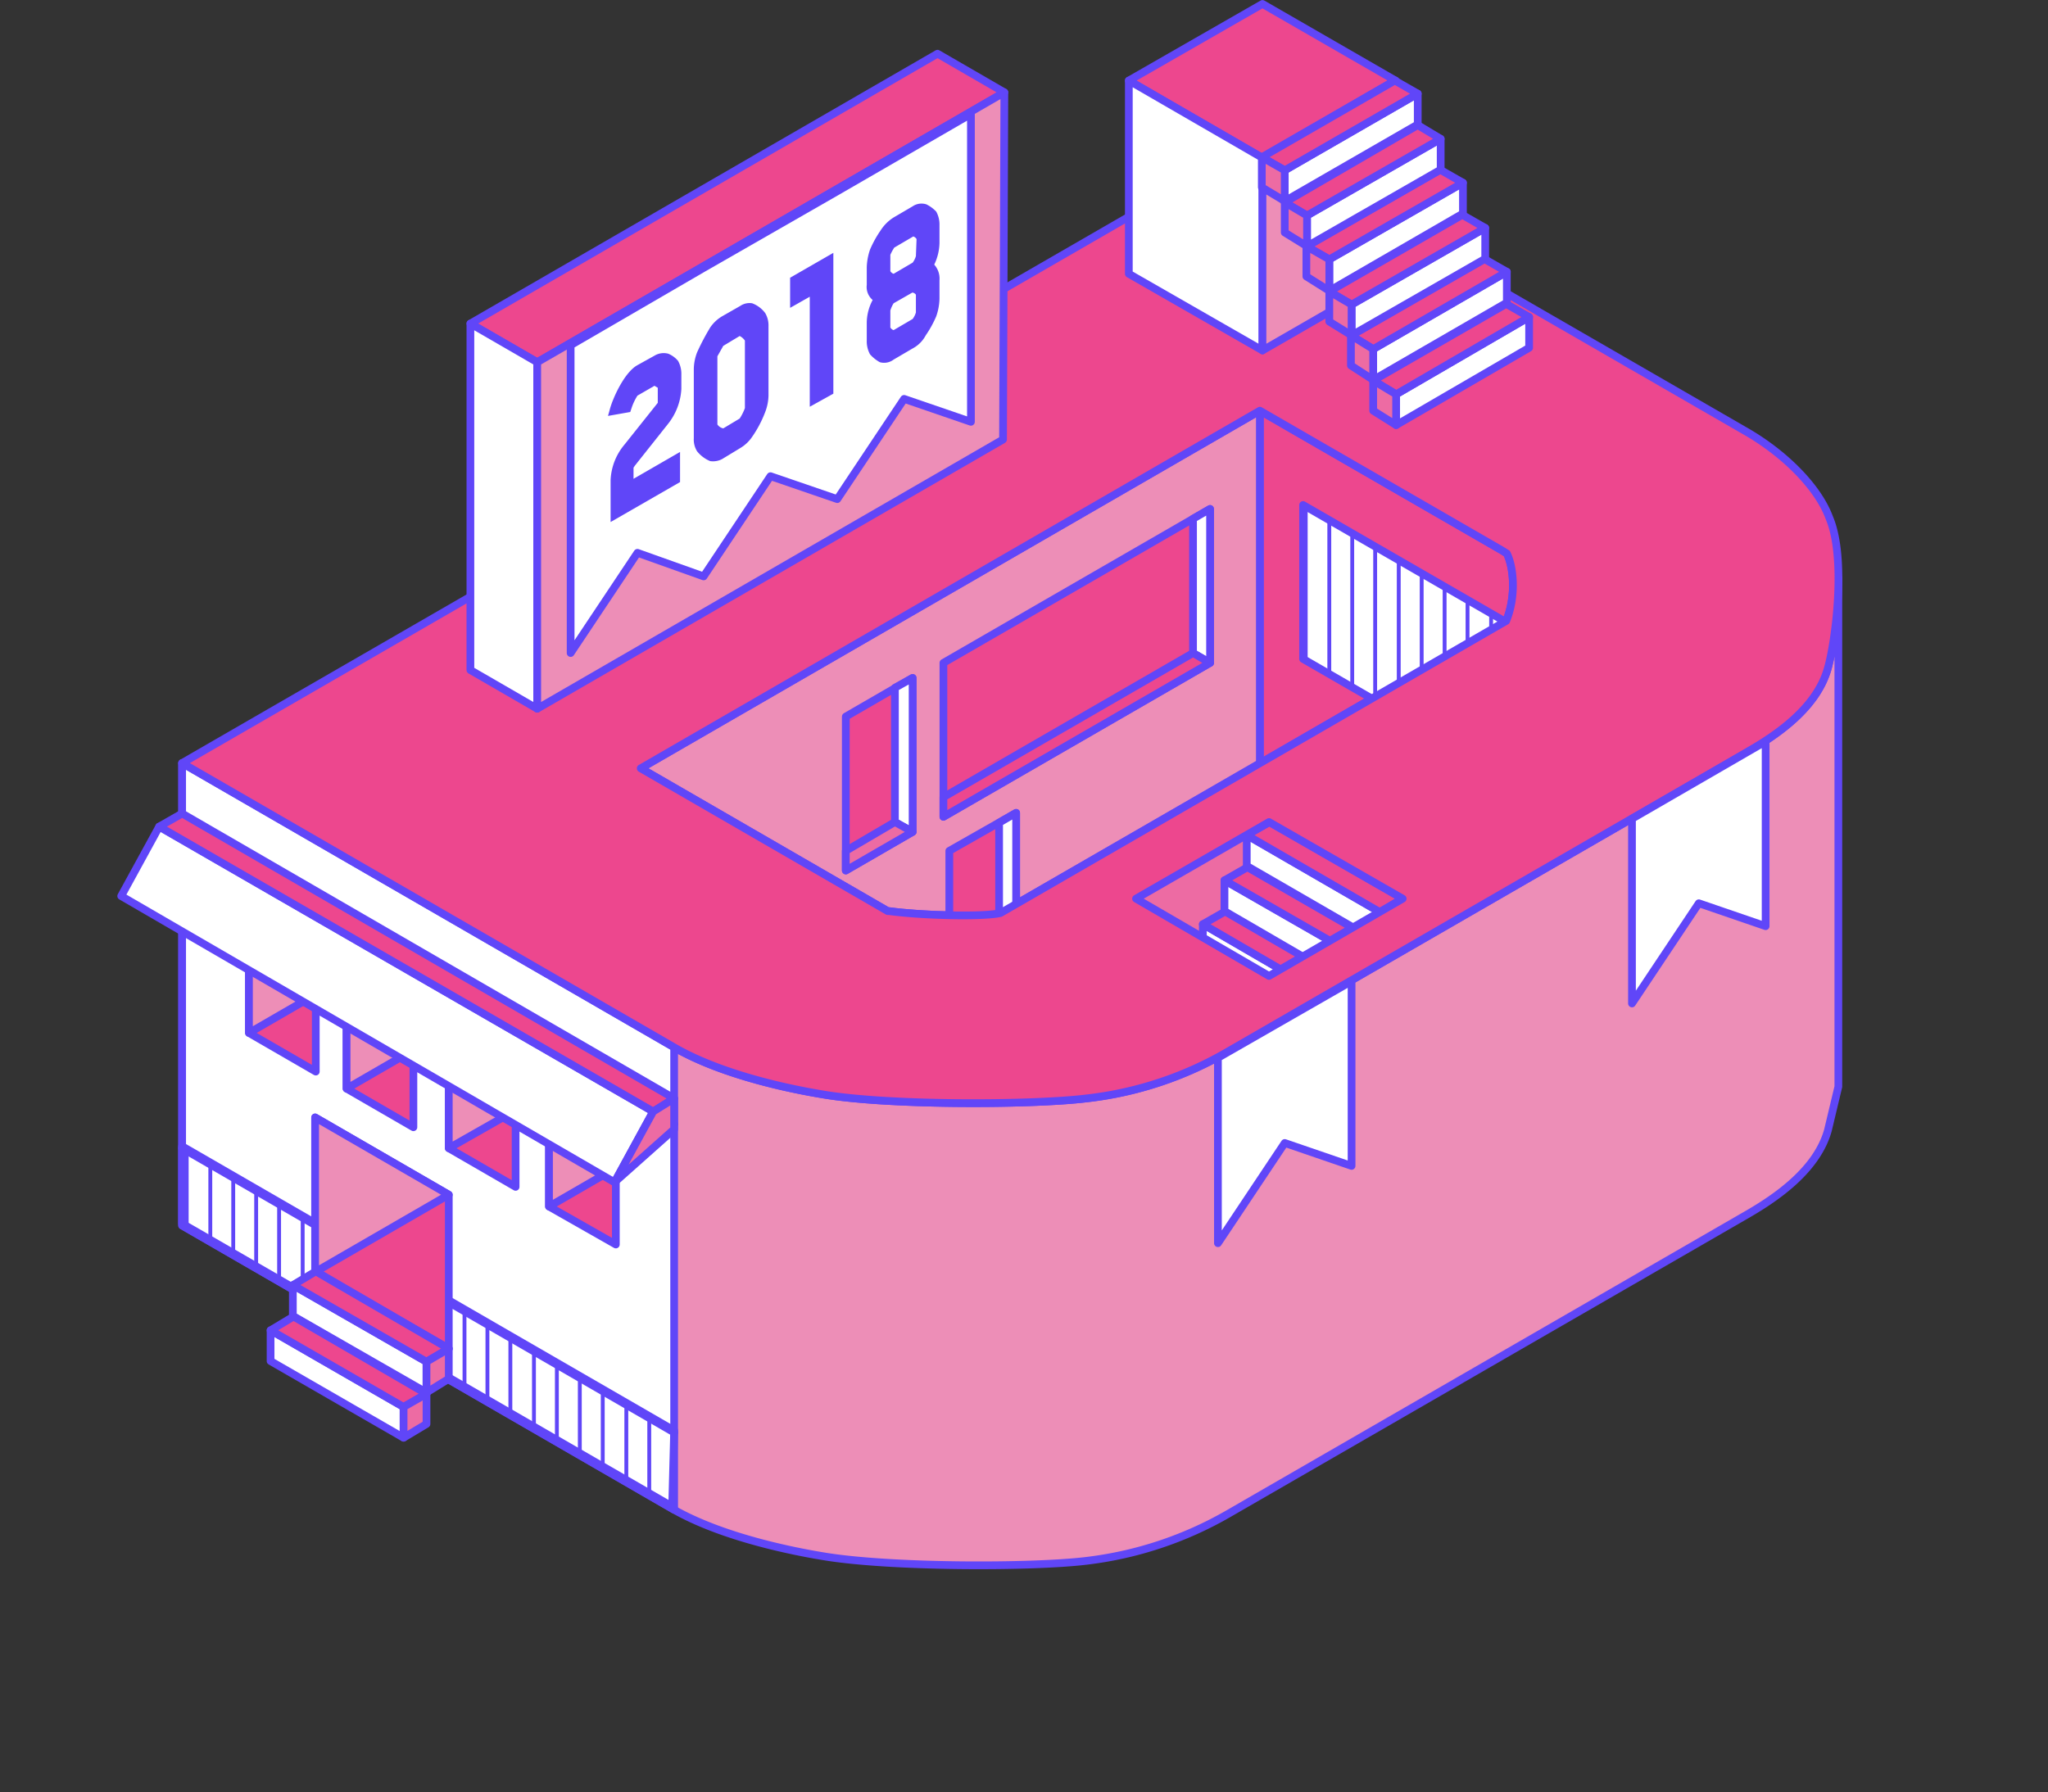 <svg xmlns="http://www.w3.org/2000/svg" xmlns:xlink="http://www.w3.org/1999/xlink" viewBox="0 0 312.6 273.6"><rect x="0" y="0" width="312.6" height="273.6" fill="#333333" stroke="none"/><defs><style>.cls-1,.cls-7{fill:none;}.cls-1,.cls-2,.cls-3,.cls-4,.cls-5,.cls-7{stroke:#6046f8;stroke-linecap:round;stroke-linejoin:round;}.cls-1,.cls-2,.cls-3,.cls-4,.cls-5{stroke-width:1.18px;}.cls-2,.cls-8{fill:#fff;}.cls-11,.cls-3{fill:#ed6ba3;}.cls-10,.cls-4{fill:#ed8eb7;}.cls-5{fill:#ed478e;}.cls-6{clip-path:url(#clip-path);}.cls-7{stroke-width:0.59px;}.cls-9{clip-path:url(#clip-path-2);}.cls-12{clip-path:url(#clip-path-3);}.cls-13{fill:#6046f8;}</style><clipPath id="clip-path"><polygon class="cls-1" points="27.8 175 27.8 186.8 102.6 230 102.9 218.4 27.8 175"/></clipPath><clipPath id="clip-path-2"><polygon class="cls-2" points="198.9 77.1 198.9 100.6 241.7 125.3 241.7 101.8 198.9 77.1"/></clipPath><clipPath id="clip-path-3"><polygon class="cls-3" points="193.7 125.5 173.4 137.2 193.7 149 214.1 137.2 193.7 125.5"/></clipPath></defs><title>Asset 10</title><g id="Layer_2" data-name="Layer 2"><g id="letters"><path class="cls-4" d="M279,172.6c-1.7,6-7.8,10.2-12.3,12.8l-79.2,45.7a56.8,56.8,0,0,1-21.7,7.2c-8.3,1-30,1-40.1-.7-4.3-.7-15.2-2.8-22.8-7.1L27.8,187.1V116.5l75.1,43.4c7.6,4.4,18.5,6.5,22.8,7.2,10.1,1.7,31.8,1.6,40.1.6a55.1,55.1,0,0,0,21.7-7.2l79.2-45.7c4.5-2.6,10.6-6.7,12.3-12.8a54.2,54.2,0,0,0,1.6-13.8v77.7Z"/><path class="cls-5" d="M192.3,116.6V62.7L229.2,84l.8.5c1,2,1.5,6.4-.1,10.3Z"/><path class="cls-4" d="M152.7,139.4c-2.6.6-11.8.4-17-.3h-.2L97.8,117.3l94.5-54.6v53.9Z"/><polygon class="cls-2" points="27.8 116.5 102.9 159.9 102.9 230.5 27.8 187.1 27.8 116.5"/><polygon class="cls-5" points="68.5 151.8 68.5 175.3 78.7 181.2 78.7 157.7 68.5 151.8"/><polygon class="cls-4" points="68.5 175.3 78.7 169.5 78.7 157.7 68.5 151.8 68.5 175.3"/><line class="cls-4" x1="27.8" y1="175.3" x2="102.9" y2="218.7"/><polygon class="cls-5" points="38 134.2 38 157.7 48.2 163.6 48.2 140 38 134.2"/><polygon class="cls-4" points="38 157.7 48.2 151.8 48.2 140 38 134.2 38 157.7"/><polygon class="cls-5" points="52.9 142.7 52.9 166.2 63.1 172.1 63.1 148.6 52.9 142.7"/><polygon class="cls-4" points="52.9 166.2 63.1 160.3 63.1 148.6 52.9 142.7 52.9 166.2"/><polygon class="cls-5" points="83.8 160.6 83.8 184.2 94 190 94 166.5 83.8 160.6"/><polygon class="cls-4" points="83.8 184.2 94 178.3 94 166.5 83.8 160.6 83.8 184.2"/><g class="cls-6"><line class="cls-7" x1="141.4" y1="155.7" x2="141.4" y2="273.3"/><line class="cls-7" x1="137.9" y1="155.7" x2="137.9" y2="273.3"/><line class="cls-7" x1="134.4" y1="155.7" x2="134.4" y2="273.3"/><line class="cls-7" x1="130.9" y1="155.7" x2="130.9" y2="273.3"/><line class="cls-7" x1="127.3" y1="155.7" x2="127.3" y2="273.3"/><line class="cls-7" x1="123.8" y1="155.7" x2="123.8" y2="273.3"/><line class="cls-7" x1="120.3" y1="155.7" x2="120.3" y2="273.3"/><line class="cls-7" x1="116.7" y1="155.7" x2="116.7" y2="273.3"/><line class="cls-7" x1="113.2" y1="155.7" x2="113.2" y2="273.3"/><line class="cls-7" x1="109.7" y1="155.7" x2="109.7" y2="273.3"/><line class="cls-7" x1="106.2" y1="155.7" x2="106.2" y2="273.3"/><line class="cls-7" x1="102.6" y1="155.7" x2="102.6" y2="273.3"/><line class="cls-7" x1="99.1" y1="155.7" x2="99.1" y2="273.3"/><line class="cls-7" x1="95.6" y1="155.7" x2="95.6" y2="273.3"/><line class="cls-7" x1="92" y1="155.7" x2="92" y2="273.3"/><line class="cls-7" x1="88.5" y1="155.7" x2="88.5" y2="273.3"/><line class="cls-7" x1="85" y1="155.7" x2="85" y2="273.3"/><line class="cls-7" x1="81.5" y1="155.7" x2="81.5" y2="273.3"/><line class="cls-7" x1="77.9" y1="155.7" x2="77.9" y2="273.3"/><line class="cls-7" x1="74.4" y1="155.7" x2="74.4" y2="273.3"/><line class="cls-7" x1="70.9" y1="155.7" x2="70.9" y2="273.3"/><line class="cls-7" x1="67.3" y1="155.7" x2="67.3" y2="273.3"/><line class="cls-7" x1="63.8" y1="155.7" x2="63.8" y2="273.3"/><line class="cls-7" x1="60.3" y1="155.7" x2="60.3" y2="273.3"/><line class="cls-7" x1="56.8" y1="155.7" x2="56.8" y2="273.3"/><line class="cls-7" x1="53.2" y1="155.7" x2="53.2" y2="273.3"/><line class="cls-7" x1="49.7" y1="155.7" x2="49.7" y2="273.3"/><line class="cls-7" x1="46.2" y1="155.7" x2="46.2" y2="273.3"/><line class="cls-7" x1="42.6" y1="155.7" x2="42.6" y2="273.3"/><line class="cls-7" x1="39.1" y1="155.7" x2="39.1" y2="273.3"/><line class="cls-7" x1="35.6" y1="155.7" x2="35.6" y2="273.3"/><line class="cls-7" x1="32.1" y1="155.7" x2="32.1" y2="273.3"/><line class="cls-7" x1="28.5" y1="155.7" x2="28.5" y2="273.3"/><line class="cls-7" x1="25" y1="155.7" x2="25" y2="273.3"/><line class="cls-7" x1="21.5" y1="155.7" x2="21.5" y2="273.3"/><line class="cls-7" x1="17.9" y1="155.7" x2="17.9" y2="273.3"/><line class="cls-7" x1="14.4" y1="155.7" x2="14.4" y2="273.3"/><line class="cls-7" x1="10.9" y1="155.7" x2="10.9" y2="273.3"/><line class="cls-7" x1="7.4" y1="155.7" x2="7.4" y2="273.3"/><line class="cls-7" x1="3.8" y1="155.7" x2="3.8" y2="273.3"/><line class="cls-7" x1="0.3" y1="155.7" x2="0.3" y2="273.3"/></g><polygon class="cls-1" points="27.8 175 27.8 186.8 102.6 230 102.9 218.4 27.8 175"/><polygon class="cls-5" points="48.1 170.6 48.1 194.2 68.5 205.9 68.5 182.4 48.1 170.6"/><polygon class="cls-4" points="48.1 194.2 68.5 182.4 48.1 170.6 48.1 194.2"/><polygon class="cls-2" points="44.7 196.2 65.1 207.9 65.1 212.6 44.7 200.9 44.7 196.2"/><polygon class="cls-5" points="44.7 196.2 48.2 194.1 68.5 205.9 65.1 207.9 44.7 196.2"/><polygon class="cls-3" points="65.1 212.6 68.5 210.5 68.5 205.9 65.1 207.9 65.1 212.6"/><polygon class="cls-2" points="41.3 203.1 61.6 214.8 61.6 219.5 41.3 207.8 41.3 203.1"/><polygon class="cls-5" points="41.3 203.1 44.8 201 65.1 212.8 61.6 214.8 41.3 203.1"/><polygon class="cls-3" points="61.6 219.5 65.1 217.4 65.1 212.8 61.6 214.8 61.6 219.5"/><line class="cls-4" x1="27.8" y1="128.3" x2="102.9" y2="171.6"/><polygon class="cls-5" points="184.7 77.7 184.7 101.2 144 124.7 144 101.2 184.7 77.7"/><polygon class="cls-2" points="184.7 101.2 182.1 99.7 182.1 79.2 184.7 77.7 184.7 101.2"/><polygon class="cls-5" points="184.7 101.2 144 124.7 144 121.7 182.1 99.7 184.7 101.2"/><polygon class="cls-5" points="139.3 103.5 139.3 127 129.1 132.9 129.1 109.4 139.3 103.5"/><polygon class="cls-2" points="139.3 127 136.6 125.5 136.6 105 139.3 103.5 139.3 127"/><polygon class="cls-3" points="139.3 127 129.1 132.9 129.1 129.9 136.6 125.5 139.3 127"/><polygon class="cls-5" points="155.1 124.1 155.1 147.6 144.9 153.5 144.9 129.9 155.1 124.1"/><polygon class="cls-2" points="155.1 147.6 152.5 146.1 152.5 125.6 155.1 124.1 155.1 147.6"/><polygon class="cls-3" points="155.1 147.6 144.9 153.5 144.9 150.5 152.5 146.1 155.1 147.6"/><polygon class="cls-8" points="198.9 77.1 198.9 100.6 241.7 125.3 241.7 101.8 198.9 77.1"/><g class="cls-9"><line class="cls-7" x1="312.3" y1="58.2" x2="312.3" y2="175.8"/><line class="cls-7" x1="308.7" y1="58.2" x2="308.7" y2="175.8"/><line class="cls-7" x1="305.2" y1="58.2" x2="305.2" y2="175.8"/><line class="cls-7" x1="301.7" y1="58.2" x2="301.7" y2="175.8"/><line class="cls-7" x1="298.1" y1="58.2" x2="298.1" y2="175.8"/><line class="cls-7" x1="294.6" y1="58.2" x2="294.6" y2="175.8"/><line class="cls-7" x1="291.1" y1="58.2" x2="291.1" y2="175.8"/><line class="cls-7" x1="287.6" y1="58.2" x2="287.6" y2="175.8"/><line class="cls-7" x1="284" y1="58.2" x2="284" y2="175.8"/><line class="cls-7" x1="280.5" y1="58.2" x2="280.5" y2="175.8"/><line class="cls-7" x1="277" y1="58.2" x2="277" y2="175.8"/><line class="cls-7" x1="273.4" y1="58.2" x2="273.4" y2="175.8"/><line class="cls-7" x1="269.9" y1="58.2" x2="269.9" y2="175.8"/><line class="cls-7" x1="266.4" y1="58.2" x2="266.4" y2="175.8"/><line class="cls-7" x1="262.9" y1="58.2" x2="262.9" y2="175.8"/><line class="cls-7" x1="259.3" y1="58.2" x2="259.3" y2="175.8"/><line class="cls-7" x1="255.8" y1="58.2" x2="255.8" y2="175.8"/><line class="cls-7" x1="252.3" y1="58.2" x2="252.3" y2="175.8"/><line class="cls-7" x1="248.7" y1="58.2" x2="248.7" y2="175.8"/><line class="cls-7" x1="245.2" y1="58.2" x2="245.2" y2="175.8"/><line class="cls-7" x1="241.7" y1="58.2" x2="241.7" y2="175.8"/><line class="cls-7" x1="238.2" y1="58.2" x2="238.2" y2="175.8"/><line class="cls-7" x1="234.6" y1="58.2" x2="234.6" y2="175.8"/><line class="cls-7" x1="231.1" y1="58.2" x2="231.1" y2="175.8"/><line class="cls-7" x1="227.6" y1="58.2" x2="227.6" y2="175.8"/><line class="cls-7" x1="224" y1="58.2" x2="224" y2="175.8"/><line class="cls-7" x1="220.5" y1="58.2" x2="220.5" y2="175.8"/><line class="cls-7" x1="217" y1="58.2" x2="217" y2="175.8"/><line class="cls-7" x1="213.5" y1="58.2" x2="213.5" y2="175.8"/><line class="cls-7" x1="209.9" y1="58.2" x2="209.9" y2="175.8"/><line class="cls-7" x1="206.4" y1="58.2" x2="206.4" y2="175.8"/><line class="cls-7" x1="202.9" y1="58.2" x2="202.9" y2="175.8"/><line class="cls-7" x1="199.3" y1="58.2" x2="199.3" y2="175.8"/><line class="cls-7" x1="195.8" y1="58.2" x2="195.8" y2="175.8"/><line class="cls-7" x1="192.3" y1="58.2" x2="192.3" y2="175.8"/><line class="cls-7" x1="188.8" y1="58.2" x2="188.8" y2="175.8"/><line class="cls-7" x1="185.2" y1="58.2" x2="185.2" y2="175.8"/><line class="cls-7" x1="181.7" y1="58.2" x2="181.7" y2="175.8"/><line class="cls-7" x1="178.2" y1="58.2" x2="178.2" y2="175.8"/><line class="cls-7" x1="174.6" y1="58.2" x2="174.6" y2="175.8"/><line class="cls-7" x1="171.1" y1="58.2" x2="171.1" y2="175.8"/></g><polygon class="cls-1" points="198.9 77.1 198.9 100.6 241.7 125.3 241.7 101.8 198.9 77.1"/><path class="cls-5" d="M279.2,79c-1.7-4.6-6.8-9.8-13-13.3L191,22.3,27.8,116.5l75.1,43.4c7.6,4.4,18.5,6.5,22.8,7.2,10.1,1.7,31.8,1.6,40.1.6a55.1,55.1,0,0,0,21.7-7.2l79.2-45.7c4.5-2.6,10.6-6.7,12.3-12.8C280.1,98.2,281.9,85.3,279.2,79ZM192.3,62.7,229.2,84l.8.5c1,2,1.5,6.4-.1,10.3l-77.2,44.6c-2.6.6-11.8.4-17-.3h-.2L97.8,117.3Z"/><polygon class="cls-2" points="24.3 126.2 99.7 169.7 93.8 180.5 18.5 136.8 24.3 126.2"/><polygon class="cls-5" points="24.3 126.2 27.8 124.2 102.9 167.7 99.7 169.7 24.3 126.2"/><polygon class="cls-3" points="93.8 180.5 102.9 172.4 102.9 167.7 99.7 169.7 93.8 180.5"/><polygon class="cls-5" points="192.7 0.6 172.3 12.3 192.7 24.1 213 12.3 192.7 0.6"/><polygon class="cls-2" points="172.3 12.3 172.3 41.8 192.7 53.5 192.7 24.1 172.3 12.3"/><polygon class="cls-10" points="213 12.3 192.7 24.1 192.7 53.5 213 41.8 213 12.3"/><polygon class="cls-1" points="213 12.3 192.7 24.1 192.7 53.5 213 41.8 213 12.3"/><polygon class="cls-11" points="193.7 125.5 173.4 137.2 193.7 149 214.1 137.2 193.7 125.5"/><g class="cls-12"><polygon class="cls-2" points="183.6 141.1 203.9 152.9 203.9 157.6 183.6 145.8 183.6 141.1"/><polygon class="cls-5" points="183.6 141.1 187.1 139.1 207.4 150.9 203.9 152.9 183.6 141.1"/><polygon class="cls-3" points="203.9 157.6 207.4 155.5 207.4 150.9 203.9 152.9 203.9 157.6"/><polygon class="cls-2" points="180.1 148 200.5 159.8 200.5 164.5 180.1 152.7 180.1 148"/><polygon class="cls-5" points="180.1 148 183.6 146 203.9 157.7 200.5 159.8 180.1 148"/><polygon class="cls-3" points="200.5 164.5 203.9 162.3 203.9 157.7 200.5 159.8 200.5 164.5"/><polygon class="cls-2" points="190.3 127.5 210.7 139.3 210.7 144 190.3 132.2 190.3 127.5"/><polygon class="cls-5" points="190.3 127.5 193.8 125.5 214.1 137.2 210.7 139.3 190.3 127.5"/><polygon class="cls-3" points="210.7 144 214.1 141.8 214.1 137.2 210.7 139.3 210.7 144"/><polygon class="cls-2" points="186.9 134.4 207.3 146.1 207.2 150.9 186.9 139.1 186.9 134.4"/><polygon class="cls-5" points="186.9 134.4 190.4 132.4 210.7 144.1 207.3 146.1 186.9 134.4"/><polygon class="cls-3" points="207.2 150.9 210.7 148.7 210.7 144.1 207.3 146.1 207.2 150.9"/></g><polygon class="cls-1" points="193.7 125.5 173.4 137.2 193.7 149 214.1 137.2 193.7 125.5"/><polygon class="cls-2" points="230 41.5 209.6 53.3 209.6 58 230 46.2 230 41.5"/><polygon class="cls-5" points="230 41.5 226.5 39.5 206.2 51.2 209.6 53.3 230 41.5"/><polygon class="cls-3" points="209.6 58 206.2 55.8 206.2 51.2 209.6 53.3 209.6 58"/><polygon class="cls-2" points="233.4 48.4 213.1 60.2 213.1 64.9 233.4 53.1 233.4 48.4"/><polygon class="cls-5" points="233.4 48.4 229.9 46.4 209.6 58.1 213.1 60.2 233.4 48.4"/><polygon class="cls-3" points="213.1 64.9 209.6 62.7 209.6 58.1 213.1 60.2 213.1 64.9"/><polygon class="cls-2" points="223.3 27.9 202.9 39.6 202.9 44.4 223.3 32.6 223.3 27.9"/><polygon class="cls-5" points="223.3 27.9 219.8 25.9 199.4 37.6 202.9 39.6 223.3 27.9"/><polygon class="cls-3" points="202.9 44.4 199.4 42.2 199.4 37.6 202.9 39.6 202.9 44.4"/><polygon class="cls-2" points="226.7 34.8 206.3 46.5 206.3 51.2 226.7 39.5 226.7 34.8"/><polygon class="cls-5" points="226.7 34.8 223.2 32.8 202.9 44.5 206.3 46.5 226.7 34.8"/><polygon class="cls-3" points="206.3 51.2 202.9 49.1 202.9 44.5 206.3 46.5 206.3 51.2"/><polygon class="cls-2" points="216.4 14.3 196.1 26 196.1 30.7 216.4 19 216.4 14.3"/><polygon class="cls-5" points="216.4 14.3 212.9 12.3 192.6 24 196.1 26 216.4 14.3"/><polygon class="cls-3" points="196.1 30.7 192.6 28.6 192.6 24 196.1 26 196.1 30.7"/><polygon class="cls-2" points="219.9 21.2 199.5 32.9 199.5 37.6 219.9 25.9 219.9 21.2"/><polygon class="cls-5" points="219.9 21.2 216.4 19.1 196.1 30.9 199.5 32.9 219.9 21.2"/><polygon class="cls-3" points="199.5 37.6 196.1 35.5 196.1 30.9 199.5 32.9 199.5 37.6"/><polygon class="cls-5" points="143.1 8.2 71.8 49.4 82 55.3 153.3 14.1 143.1 8.2"/><polygon class="cls-2" points="71.8 49.4 71.8 102.3 82 108.2 82 55.3 71.8 49.4"/><polygon class="cls-10" points="153.3 14.1 82 55.3 82 108.2 153.1 67.1 153.3 14.1"/><polygon class="cls-1" points="153.3 14.1 82 55.3 82 108.2 153.1 67.1 153.3 14.1"/><polygon class="cls-2" points="127.8 29.2 127.8 29.2 107.4 40.9 107.4 40.9 87.1 52.7 87.1 99.7 97.3 84.4 107.4 88 107.4 88 107.4 88 117.6 72.7 127.8 76.2 127.8 76.2 127.8 76.2 138 60.9 148.2 64.4 148.2 17.4 127.8 29.2"/><path class="cls-13" d="M102,54a2.7,2.7,0,0,0-2.1.3l-2.7,1.5C95.4,56.9,94,60,93.6,61a12.5,12.5,0,0,0-.6,1.8l-.2.7,3.4-.6.2-.6a8.5,8.5,0,0,1,.9-1.9l2.6-1.5.5.3v2.3l-5.1,6.4a9,9,0,0,0-2.1,5.4v6.4l10.6-6.1V69l-7.1,4.1V71.4l.2-.3,5-6.3a9.4,9.4,0,0,0,2.1-5.4V57.2a4.1,4.1,0,0,0-.5-2.1A3.9,3.9,0,0,0,102,54Z"/><path class="cls-13" d="M114.8,46.3a2.5,2.5,0,0,0-1.8.4l-2.8,1.6a5.7,5.7,0,0,0-1.8,1.7,35.6,35.6,0,0,0-2,3.8,7.4,7.4,0,0,0-.5,2.5V66.9a3.4,3.4,0,0,0,.5,2,5,5,0,0,0,2,1.5,3,3,0,0,0,1.8-.3l2.8-1.7a5.7,5.7,0,0,0,1.8-1.7,17.4,17.4,0,0,0,2-3.8,7.4,7.4,0,0,0,.5-2.5V49.8a3.7,3.7,0,0,0-.5-2A4.4,4.4,0,0,0,114.8,46.3ZM113.7,52V62.3a7.6,7.6,0,0,1-.8,1.6l-2.5,1.5a1.4,1.4,0,0,1-.9-.6V54.4l.9-1.6,2.5-1.5A2.1,2.1,0,0,1,113.7,52Z"/><polygon class="cls-13" points="120.6 47 123.6 45.3 123.6 62.1 127.2 60.1 127.2 38.6 120.6 42.4 120.6 47"/><path class="cls-13" d="M143.4,34.4a4.1,4.1,0,0,0-.5-2.1,5.3,5.3,0,0,0-1.5-1.1,2.4,2.4,0,0,0-2.1.3l-2.9,1.7a6.4,6.4,0,0,0-2,2,16.4,16.4,0,0,0-1.6,2.9,9.1,9.1,0,0,0-.5,2.7v2.7a2.6,2.6,0,0,0,.9,2.3,7.5,7.5,0,0,0-.9,3.4V52a4.1,4.1,0,0,0,.5,2.1,5.7,5.7,0,0,0,1.5,1.2,2.4,2.4,0,0,0,2.1-.4l2.9-1.7a4.8,4.8,0,0,0,2-2,16.4,16.4,0,0,0,1.6-2.9,8.6,8.6,0,0,0,.5-2.7V42.8a3.2,3.2,0,0,0-.8-2.4,8,8,0,0,0,.8-3.3Zm-3.3,4.5h0Zm-.3.2a3,3,0,0,1-.5,1l-2.9,1.7a.9.9,0,0,1-.5-.4V38.9a7.4,7.4,0,0,1,.6-1.1l2.9-1.7a.9.9,0,0,1,.5.4Zm-3.4,7.2,2.8-1.6c.1-.1.5.1.6.3v2.7a3,3,0,0,1-.5,1l-2.9,1.7a.9.9,0,0,1-.5-.4V47.4A4.8,4.8,0,0,1,136.4,46.3Zm3.7,1.2Z"/><polygon class="cls-2" points="269.5 113.2 249.1 125 249.1 153.2 259.3 137.9 269.5 141.4 269.5 113.2"/><polygon class="cls-2" points="206.3 149.8 185.9 161.5 185.9 189.8 196.1 174.5 206.3 178 206.3 149.8"/></g></g></svg>